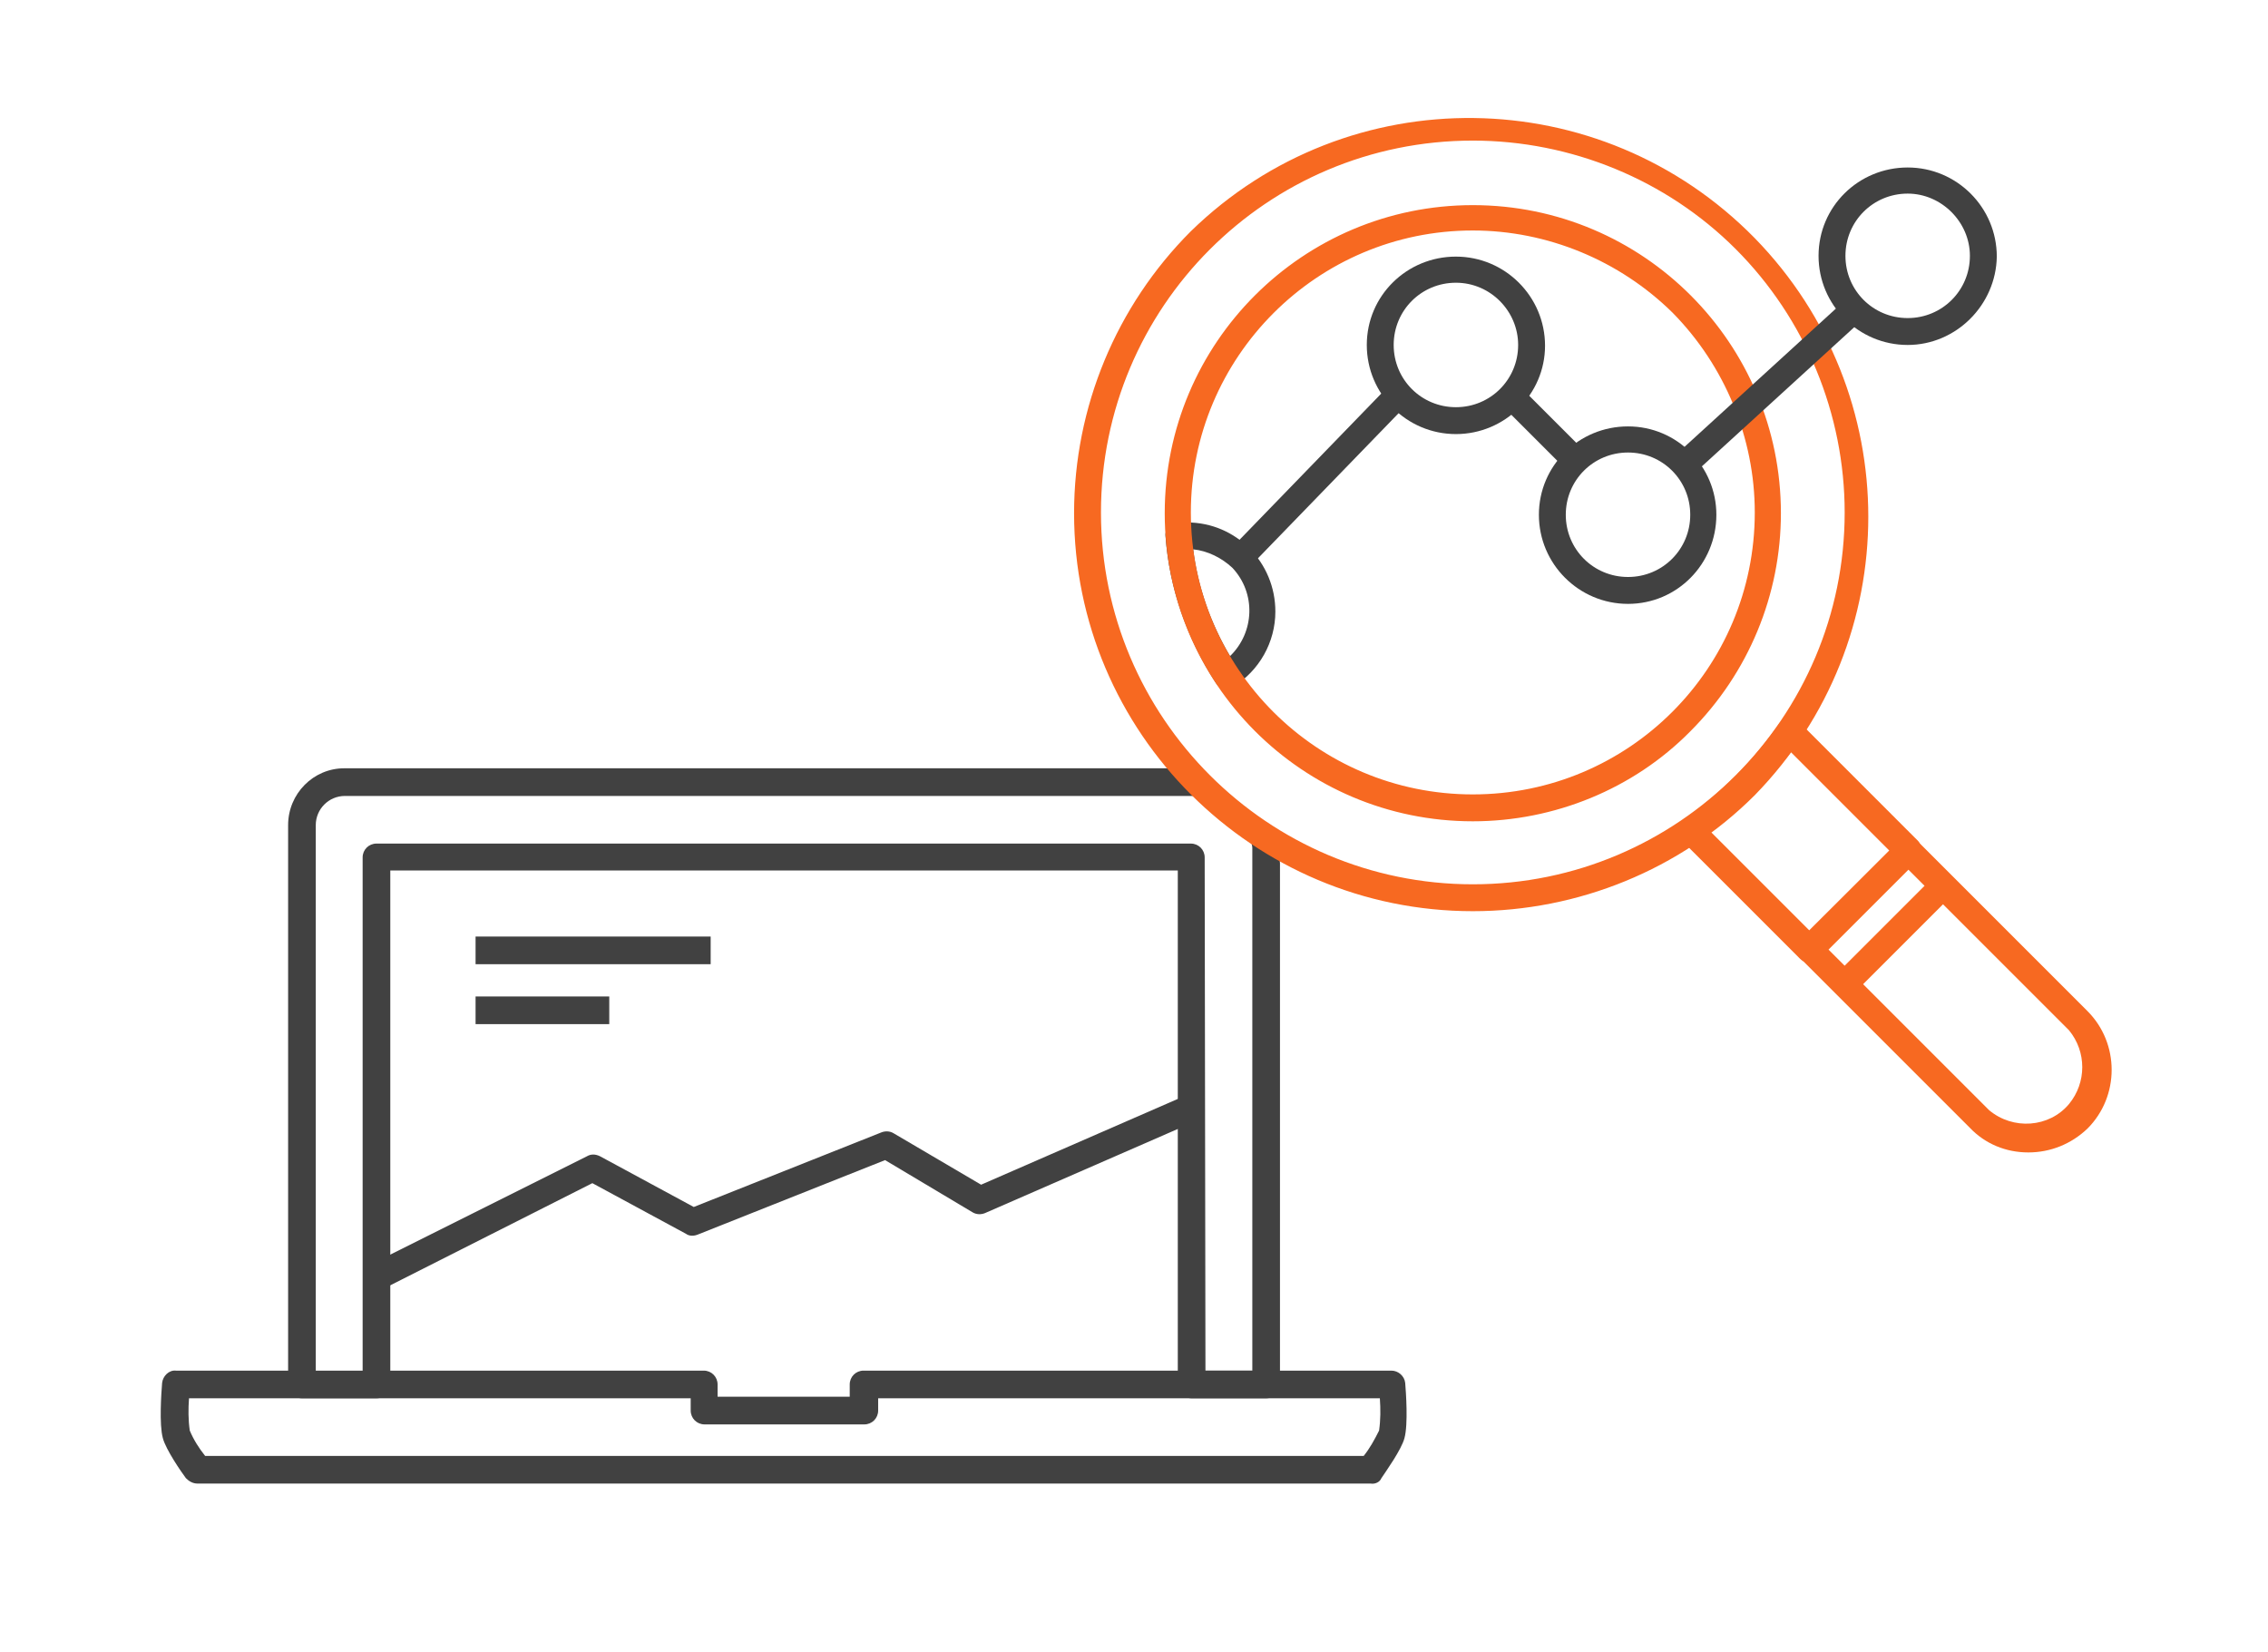 <?xml version="1.0" encoding="utf-8"?>
<!-- Generator: Adobe Illustrator 23.0.1, SVG Export Plug-In . SVG Version: 6.00 Build 0)  -->
<svg version="1.1" id="Layer_1" xmlns="http://www.w3.org/2000/svg" xmlns:xlink="http://www.w3.org/1999/xlink" x="0px" y="0px"
	 viewBox="0 0 295.2 215" style="enable-background:new 0 0 295.2 215;" xml:space="preserve">
<style type="text/css">
	.st0{fill:#414141;}
	.st1{fill:#F76921;}
</style>
<title>criteria</title>
<path class="st0" d="M164.8,182h-9.7c-1,0-1.8-0.8-1.8-1.8l0,0v-66.9H50.8v66.9c0,1-0.8,1.8-1.8,1.8c0,0,0,0,0,0h-9.7
	c-1,0-1.8-0.8-1.8-1.8c0,0,0,0,0,0v-72.8c0-4.1,3.3-7.4,7.3-7.4c0,0,0,0,0,0h107.4c4.1,0,14.4,8.3,14.4,12.4v67.9
	C166.6,181.2,165.8,182,164.8,182z M156.9,178.4h6.1v-68c0-2.1-4.7-6.8-6.8-6.8H44.9c-2.1,0-3.8,1.7-3.8,3.8v71.1h6.1v-66.9
	c0-1,0.8-1.8,1.8-1.8h106c1,0,1.8,0.8,1.8,1.8v0L156.9,178.4z"/>
<path class="st0" d="M178.4,193.1H25.7c-0.6,0-1.1-0.3-1.5-0.7c-0.6-0.8-2.6-3.7-3-5.2c-0.5-1.8-0.2-5.9-0.1-7.2
	c0.1-0.9,0.9-1.7,1.8-1.6h68.7c1,0,1.8,0.8,1.8,1.8v1.6h17.2v-1.6c0-1,0.8-1.8,1.8-1.8h68.7c0.9,0,1.7,0.7,1.8,1.6
	c0.1,1.2,0.4,5.4-0.1,7.2c-0.4,1.5-2.4,4.3-3,5.2C179.6,192.9,179,193.2,178.4,193.1z M26.7,189.5h150.8c0.8-1,1.4-2.1,2-3.3
	c0.2-1.4,0.2-2.8,0.1-4.2h-65.3v1.6c0,1-0.8,1.8-1.8,1.8h0H91.7c-1,0-1.8-0.8-1.8-1.8l0,0V182H24.6c-0.1,1.4-0.1,2.8,0.1,4.2
	C25.2,187.4,25.9,188.5,26.7,189.5z"/>
<path class="st0" d="M49.8,167.8l-1.6-3.2l28.2-14.1c0.5-0.3,1.1-0.3,1.7,0l12.2,6.6l24.4-9.7c0.5-0.2,1.1-0.2,1.6,0.1l11.4,6.7
	l26.6-11.6l1.4,3.3l-27.5,12c-0.5,0.2-1.1,0.2-1.6-0.1l-11.4-6.8l-24.4,9.7c-0.5,0.2-1.1,0.2-1.5-0.1l-12.2-6.6L49.8,167.8z"/>
<rect x="61.9" y="121.9" class="st0" width="30.6" height="3.6"/>
<rect x="61.9" y="129.7" class="st0" width="17.4" height="3.6"/>
<path class="st0" d="M159.6,89.6c-0.6,0-1.1-0.3-1.4-0.8c-3.7-5.7-6-12.2-6.5-19c-0.1-0.9,0.6-1.7,1.5-1.8c0.4,0,0.9,0,1.3,0
	c6.4,0,11.5,5.2,11.5,11.6c0,4-2.1,7.7-5.5,9.8C160.2,89.5,159.9,89.6,159.6,89.6z M155.3,71.5c0.6,4.9,2.3,9.7,4.8,13.9
	c3.2-3.1,3.4-8.2,0.3-11.5C159,72.6,157.2,71.7,155.3,71.5z"/>
<rect x="199.2" y="49.8" transform="matrix(0.707 -0.707 0.707 0.707 19.471 158.418)" class="st0" width="3.4" height="11.8"/>
<rect x="156.9" y="60.3" transform="matrix(0.696 -0.718 0.718 0.696 7.682 142.135)" class="st0" width="29.6" height="3.4"/>
<path class="st0" d="M189.5,56.5c-6.4,0-11.6-5.2-11.6-11.6s5.2-11.5,11.6-11.5c6.4,0,11.6,5.2,11.6,11.6
	C201.1,51.3,195.9,56.5,189.5,56.5z M189.5,36.8c-4.5,0-8.1,3.6-8.1,8.1c0,4.5,3.6,8.1,8.1,8.1c4.5,0,8.1-3.6,8.1-8.1c0,0,0,0,0,0
	C197.6,40.5,194,36.8,189.5,36.8z"/>
<path class="st0" d="M211.9,78.6c-6.4,0-11.6-5.2-11.6-11.6c0-6.4,5.2-11.5,11.6-11.5c6.4,0,11.5,5.2,11.5,11.5
	C223.4,73.4,218.3,78.6,211.9,78.6z M211.9,58.9c-4.5,0-8.1,3.6-8.1,8.1s3.6,8.1,8.1,8.1c4.5,0,8.1-3.6,8.1-8.1c0,0,0,0,0,0
	C220,62.5,216.4,58.9,211.9,58.9z"/>
<path class="st1" d="M235.5,125.3c-0.5,0-0.9-0.2-1.2-0.5l-15.2-15.2l-0.2-0.2c-0.4-0.4-0.5-0.9-0.5-1.4c0-0.5,0.3-1,0.7-1.3
	c2.5-1.7,4.7-3.6,6.8-5.7c2.1-2.1,3.9-4.3,5.6-6.7c0.3-0.4,0.7-0.7,1.2-0.7c0.5-0.1,1,0.1,1.4,0.4l0.3,0.2l15.2,15.2
	c0.3,0.3,0.5,0.8,0.5,1.2c0,0.5-0.2,0.9-0.5,1.2l-12.9,12.8C236.4,125.1,236,125.3,235.5,125.3z M222.7,108.3l12.8,12.8l10.4-10.4
	l-12.8-12.8c-1.5,1.9-3.1,3.8-4.8,5.5C226.6,105.1,224.7,106.8,222.7,108.3L222.7,108.3z"/>
<path class="st1" d="M264,150c-2.9,0-5.6-1.1-7.6-3.2l-22.1-22.1c-0.7-0.7-0.7-1.8,0-2.4l12.9-12.8c0.7-0.7,1.8-0.7,2.4,0l22.1,22.1
	c4.2,4.2,4.2,11.1,0,15.3C269.6,148.9,266.9,150,264,150z M238,123.6l20.9,20.9c3.1,2.6,7.8,2.3,10.4-0.8c2.3-2.8,2.3-6.8,0-9.6
	l-20.9-20.9L238,123.6z"/>
<path class="st1" d="M191.7,118.6L191.7,118.6c-28.6,0-51.9-23.2-51.9-51.8c0-13.8,5.5-27,15.2-36.7c20.5-20,53.3-19.6,73.4,0.9
	c19.7,20.2,19.7,52.3,0,72.5C218.7,113.2,205.4,118.6,191.7,118.6z M191.7,18.3c-26.8,0-48.4,21.7-48.4,48.4s21.7,48.4,48.4,48.4
	s48.4-21.7,48.4-48.4c0-12.8-5.1-25.2-14.2-34.3C216.9,23.4,204.5,18.3,191.7,18.3L191.7,18.3z M191.7,106.9
	c-22.2,0-40.1-18-40.1-40.1c0-22.2,18-40.1,40.1-40.1c22.2,0,40.1,18,40.1,40.1c0,10.6-4.2,20.8-11.8,28.4
	C212.6,102.7,202.3,106.9,191.7,106.9L191.7,106.9z M191.7,30C171.4,30,155,46.5,155,66.7c0,20.3,16.4,36.7,36.7,36.7
	s36.7-16.4,36.7-36.7c0-9.7-3.9-19.1-10.7-26C210.8,33.9,201.4,30,191.7,30L191.7,30z"/>
<rect x="237.4" y="120" transform="matrix(0.707 -0.707 0.707 0.707 -13.845 209.959)" class="st1" width="18.2" height="3.4"/>
<rect x="215.3" y="48.7" transform="matrix(0.738 -0.674 0.674 0.738 26.269 168.493)" class="st0" width="29.9" height="3.4"/>
<path class="st0" d="M248.3,44.9c-6.4,0-11.6-5.2-11.6-11.6s5.2-11.5,11.6-11.5s11.6,5.2,11.6,11.6
	C259.8,39.7,254.6,44.9,248.3,44.9z M248.3,25.2c-4.5,0-8.1,3.6-8.1,8.1s3.6,8.1,8.1,8.1s8.1-3.6,8.1-8.1
	C256.4,28.9,252.7,25.2,248.3,25.2z"/>
</svg>
